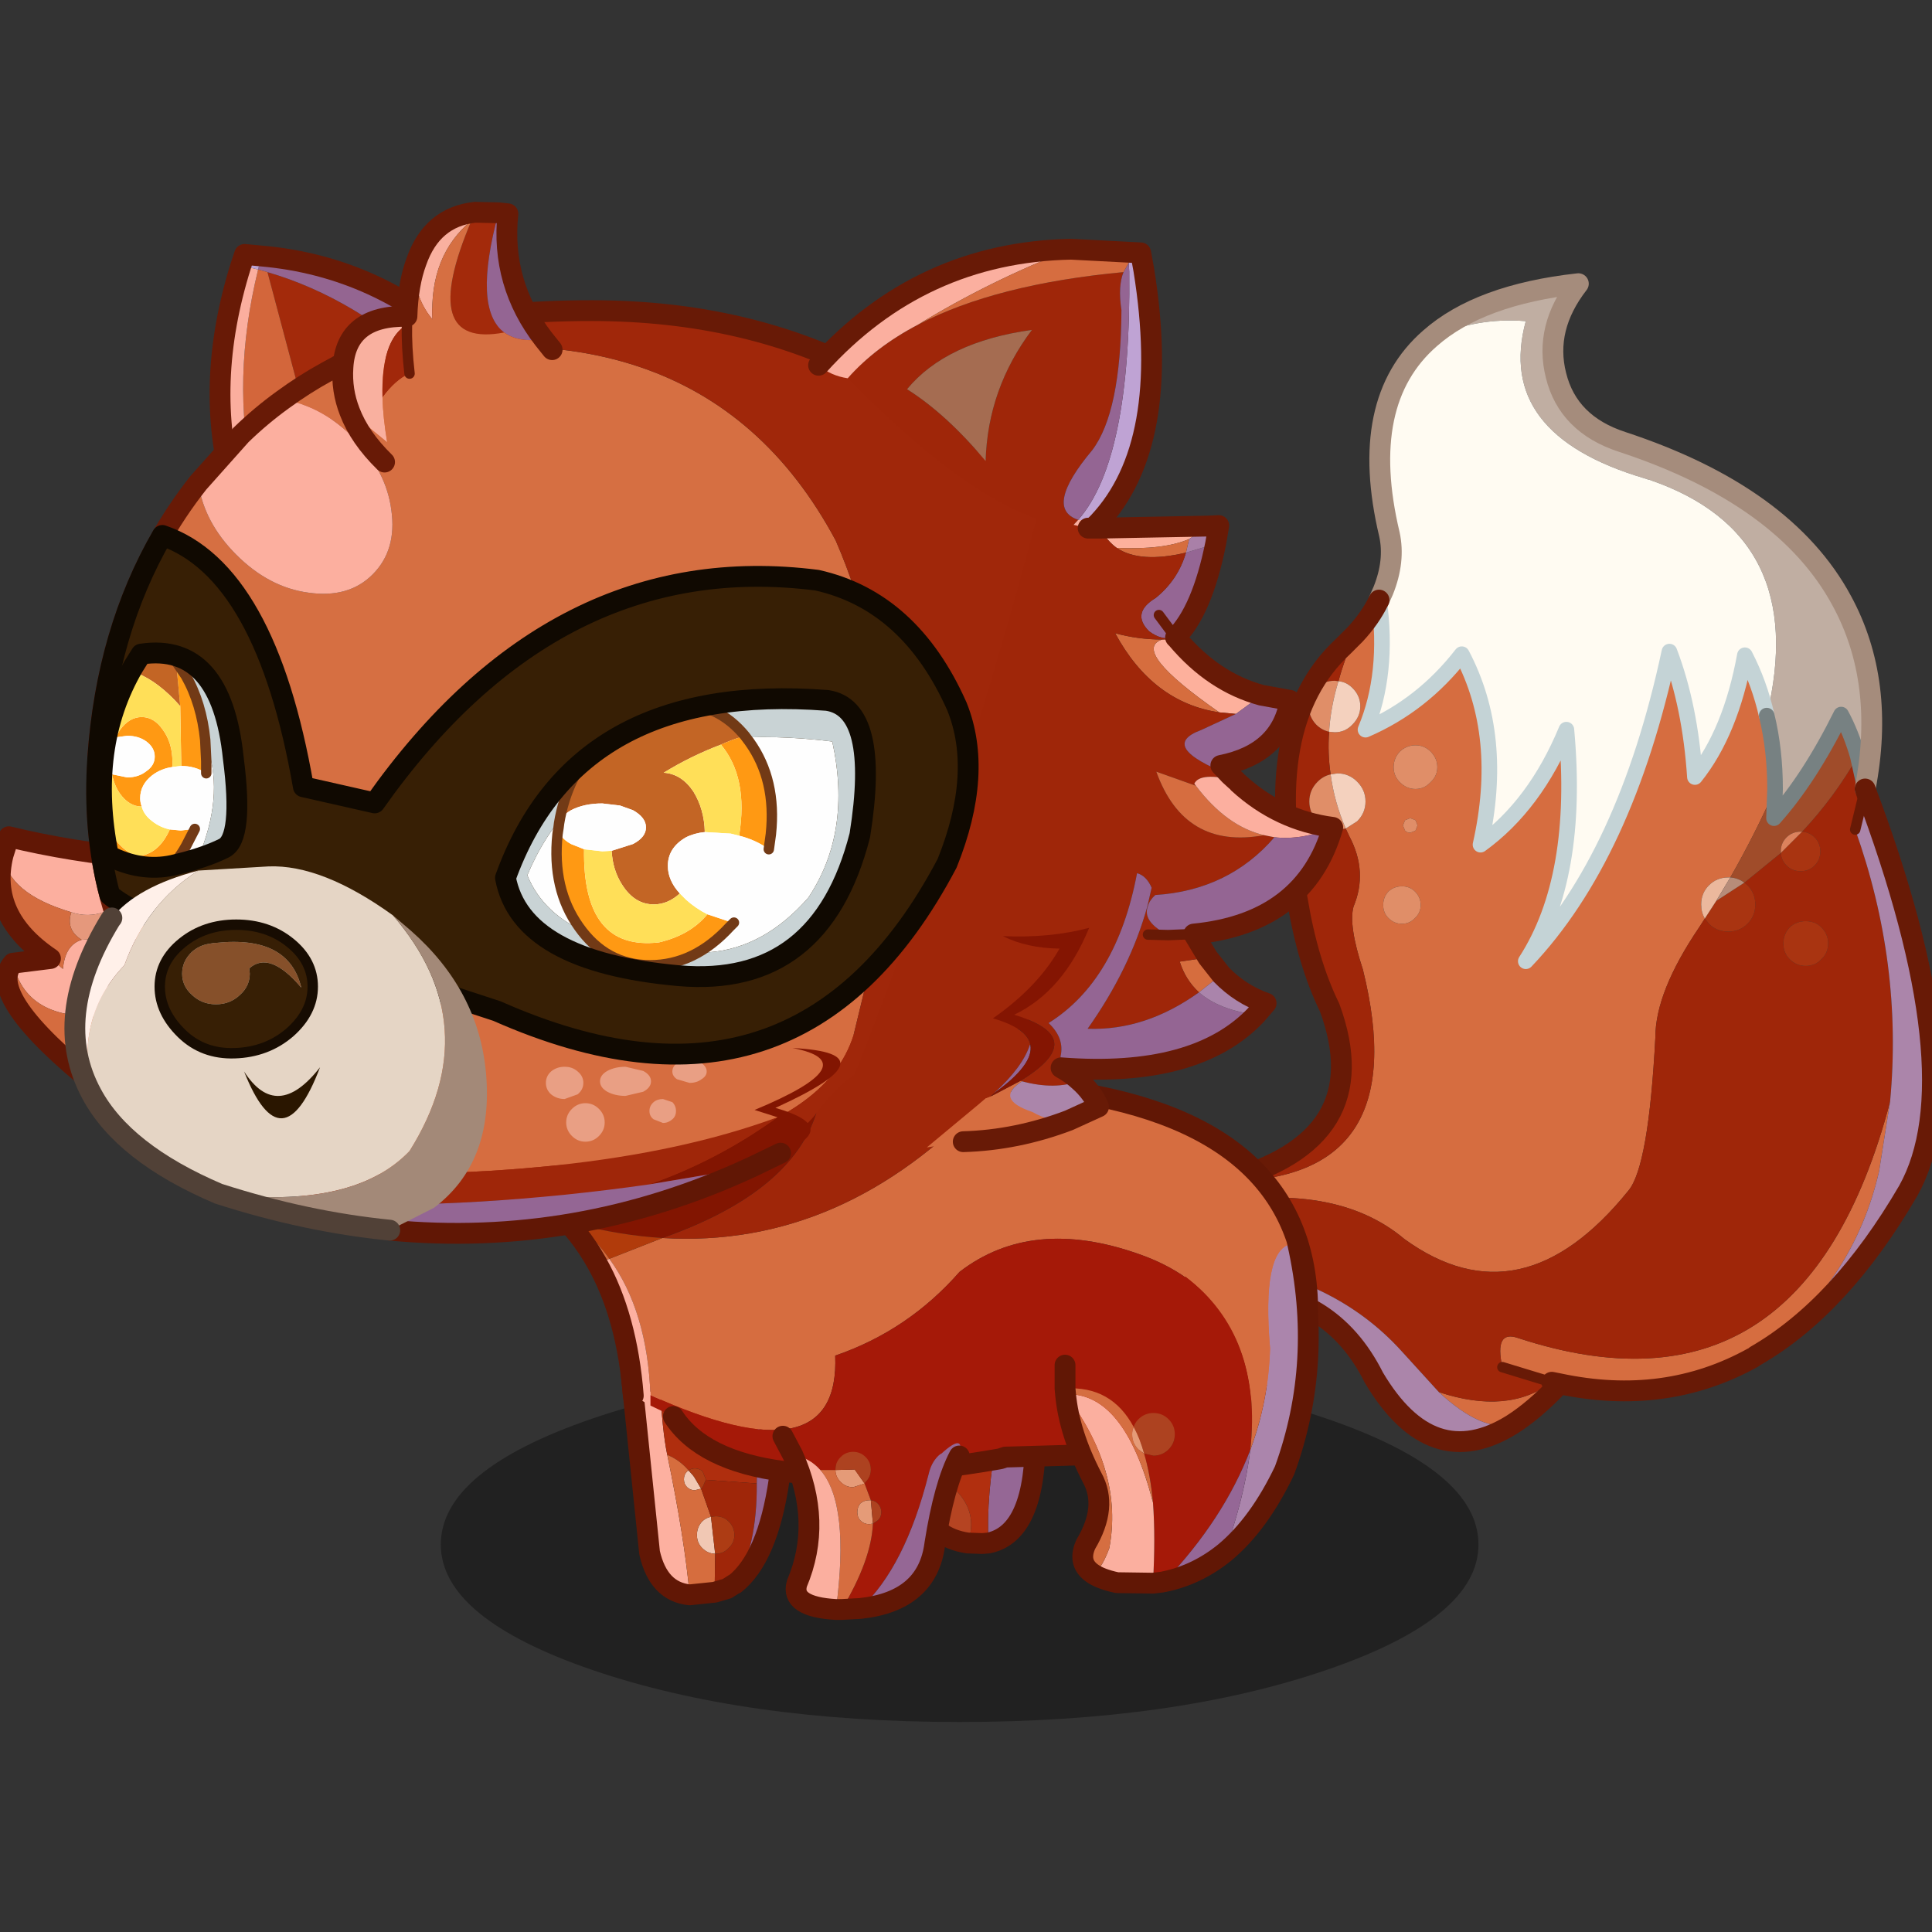 <svg xmlns:ffdec="https://www.free-decompiler.com/flash" xmlns:xlink="http://www.w3.org/1999/xlink" ffdec:objectType="frame" height="90" width="90" xmlns="http://www.w3.org/2000/svg"><rect width="100%" height="100%" fill="#333333" stroke="none"/><use ffdec:characterId="14" height="99.35" transform="matrix(.713 0 0 .713 -2.674 9.365)" width="143.05" xlink:href="#a"/><use ffdec:characterId="15" height="56.7" transform="scale(1.749 1.587)" width="51.45" xlink:href="#b"/><defs><g id="a" transform="translate(3.75 .75)"><use ffdec:characterId="1" height="34.15" transform="translate(28.8 75.4) scale(.68)" width="99.7" xlink:href="#c"/><use ffdec:characterId="2" height="113.25" transform="translate(78.03 3.97) scale(.68)" width="71.9" xlink:href="#d"/><use ffdec:characterId="3" height="12.9" transform="translate(59.62 78.87) scale(.68)" width="12.8" xlink:href="#e"/><use ffdec:characterId="4" height="23.05" transform="translate(40.57 75.32) scale(.68)" width="16.55" xlink:href="#f"/><use ffdec:characterId="5" height="43.75" transform="translate(33.42 53.4) scale(.68)" width="77.5" xlink:href="#g"/><use ffdec:characterId="6" height="18.65" transform="translate(50.47 79.27) scale(.68)" width="18.95" xlink:href="#h"/><use ffdec:characterId="7" height="34.7" transform="translate(68.87 66.67) scale(.68)" width="25.4" xlink:href="#i"/><use ffdec:characterId="8" height="100.15" transform="translate(-.68 -.73) scale(.68)" width="130.05" xlink:href="#j"/><use ffdec:characterId="9" height="31.1" transform="translate(6.777 28.782) scale(.68)" width="73.2" xlink:href="#k"/><clipPath id="l" transform="translate(4.5 28) scale(.68)"><path d="m6.2 2.45.75-1.2q7.7-1.15 8.85 10 1 7.7-.9 8.65-1.9.95-4.95 1.65-3.05.65-6.15-.95Q1.7 10.15 6.2 2.45m35.75 20.3q6.8-18.9 30.9-17.05 5.1.75 3.15 12.95-3.75 14.7-17.4 13.5-15.15-1.35-16.65-9.4" fill="#757f81" fill-rule="evenodd"/></clipPath><g clip-path="url(#l)"><use ffdec:characterId="11" height="32.15" transform="translate(4.16 27.66) scale(.68)" width="68.55" xlink:href="#m"/></g><use ffdec:characterId="12" height="33.1" transform="translate(5.961 28.102) scale(.68)" width="75.4" xlink:href="#n"/></g><g id="d"><path d="M52.1 41.5q4.2-17.35-11.25-22.65l-.2-.05-.3-.1Q26 14.45 28.95 3.6q-4.75-.4-9.2 1.65Q24.5 1.05 34 0q-3.3 4.25-2.15 8.8 1.15 4.7 6.35 6.4 15.65 5.15 21.1 15.25 4.25 7.8 2.25 18.1l-.7-3.15q-.65-2.25-1.6-4-3.05 6.15-6.45 9.95l.1-2.8q0-3.75-.8-7.05" fill="#c0aea2" fill-rule="evenodd" transform="translate(2.9 1)"/><path d="M19.75 5.25q4.45-2.05 9.2-1.65Q26 14.45 40.35 18.7l.3.1.2.05Q56.3 24.15 52.1 41.5q-.7-3.1-2.1-5.8-1.35 7.4-4.8 11.7-.45-6.8-2.45-12.05Q38.55 55 28.95 65.1q5.2-8.05 3.9-22.25-3 7.25-8.25 11.05 2.35-10.45-1.8-18.3-3.8 4.9-9.25 7.25 2.25-5.35 1.3-12.45l.4-.9q1.15-2.85.6-5.4-3.05-12.8 3.9-18.85" fill="#fffbf2" fill-rule="evenodd" transform="translate(2.9 1)"/><path d="M52.1 41.5q.8 3.3.8 7.05-1.95 4.4-4.3 8.5h-.2q-1.1 0-1.85.75t-.75 1.85q0 .75.35 1.35l-.55.85q-4.2 6.2-4.2 10.55-.65 12.45-2.6 14.75Q28.5 99.9 17.3 91.8q-6.7-5.65-19.2-3.3L0 86.25q18.35 0 13.3-20.35-1.4-4.25-.9-6.05 1.4-3.35-.4-6.75l-.35-.75 1.1-.7q.8-.8.8-1.9 0-1.1-.8-1.9-.8-.8-1.9-.8l-.65.1q-.3-2-.15-4.1l.55.05q1 0 1.7-.75.75-.75.75-1.75t-.75-1.75q-.6-.6-1.35-.65.6-2.2 1.6-4.5 1.45-1.55 2.3-3.3.95 7.1-1.3 12.45Q19 40.5 22.8 35.6q4.15 7.85 1.8 18.3 5.25-3.8 8.25-11.05 1.3 14.2-3.9 22.25 9.6-10.1 13.8-29.75 2 5.25 2.45 12.05 3.45-4.3 4.8-11.7 1.4 2.7 2.1 5.8m-35.85 4.95q0 .85.6 1.45.65.65 1.5.65t1.45-.65q.65-.6.65-1.45t-.65-1.5q-.6-.6-1.45-.6t-1.5.6q-.6.65-.6 1.5m-1 13.25q0 .75.5 1.25.55.55 1.3.55t1.25-.55q.55-.5.55-1.25t-.55-1.3q-.5-.5-1.25-.5t-1.3.5q-.5.55-.5 1.3m1.9-7.65.2.5q.2.2.5.2l.5-.2.2-.5-.2-.5-.5-.2-.5.2-.2.5m46.8 26.55-1.05 6.65Q60.45 96.05 51.05 103l-.3.2q-8.4 4.65-18.55 2.5l-.75-.15.75.15q-2.35 2.5-4.55 3.9-2.9.75-7.05-3.1 6.65 2.2 10.85-.95l-4.75-1.45q-.8-3.6 1.5-2.8 27.4 9 35.75-22.7" fill="#d66d40" fill-rule="evenodd" transform="translate(2.9 1)"/><path d="m60.85 45.4.7 3.15-.95 3.9q4.6 12.9 3.35 26.15-8.35 31.7-35.75 22.7-2.3-.8-1.5 2.8l4.75 1.45q-4.2 3.15-10.85.95l-3.55-3.9Q10.55 95.4-.6 94l-1.3-5.5q12.5-2.35 19.2 3.3 11.2 8.1 21.5-4.65 1.95-2.3 2.6-14.75 0-4.35 4.2-10.55l.55-.85.4.5q.75.75 1.85.75t1.85-.75q.75-.75.75-1.85t-.75-1.85l-.3-.25 3.5-2.85q.05.7.55 1.2.55.55 1.35.55t1.35-.55q.55-.55.55-1.35t-.55-1.35q-.5-.5-1.2-.55 3.1-3.3 5.35-7.25M0 86.25q14.8-3.95 10.1-16.7Q8 65.25 7 59.2q-3.65-16.9 4.4-24.35l1.15-1.15q-1 2.3-1.6 4.5l-.35-.05q-1.05 0-1.8.7-.7.75-.7 1.75t.7 1.75q.55.55 1.25.7-.15 2.1.15 4.1-.7.15-1.25.7-.8.8-.8 1.9 0 1.1.8 1.9.8.8 1.9.8l.8-.1.35.75q1.8 3.4.4 6.75-.5 1.8.9 6.05Q18.35 86.25 0 86.25m57.35-24.4q-.6-.6-1.5-.6t-1.55.6q-.6.65-.6 1.55t.6 1.5q.65.65 1.55.65t1.5-.65q.65-.6.65-1.5t-.65-1.55" fill="#9f2609" fill-rule="evenodd" transform="translate(2.9 1)"/><path d="m52.9 48.55-.1 2.8q3.4-3.8 6.45-9.95.95 1.75 1.6 4-2.25 3.95-5.35 7.25h-.15q-.8 0-1.35.55t-.55 1.35v.15l-3.5 2.85q-.6-.45-1.35-.5 2.35-4.1 4.3-8.5" fill="#a04c2a" fill-rule="evenodd" transform="translate(2.9 1)"/><path d="M10.05 43.05q-.7-.15-1.25-.7-.7-.75-.7-1.75t.7-1.75q.75-.7 1.8-.7l.35.05q-.75 2.45-.9 4.85m6.2 3.4q0-.85.6-1.5.65-.6 1.5-.6t1.45.6q.65.65.65 1.5t-.65 1.45q-.6.65-1.45.65t-1.5-.65q-.6-.6-.6-1.45m-4.6 5.9-.8.1q-1.1 0-1.9-.8-.8-.8-.8-1.9 0-1.1.8-1.9.55-.55 1.25-.7.35 2.65 1.45 5.2m5.5-.3.2-.5.5-.2.5.2.2.5-.2.5-.5.2q-.3 0-.5-.2l-.2-.5m-1.9 7.65q0-.75.5-1.3.55-.5 1.3-.5t1.25.5q.55.55.55 1.3t-.55 1.25q-.5.55-1.25.55t-1.3-.55q-.5-.5-.5-1.25" fill="#e08e68" fill-rule="evenodd" transform="translate(2.9 1)"/><path d="M10.95 38.2q.75.05 1.35.65.75.75.75 1.75t-.75 1.75q-.7.75-1.7.75l-.55-.05q.15-2.4.9-4.85m-.75 8.95.65-.1q1.1 0 1.9.8.8.8.8 1.9 0 1.1-.8 1.9l-1.1.7q-1.1-2.55-1.45-5.2" fill="#f4d1be" fill-rule="evenodd" transform="translate(2.9 1)"/><path d="M51.05 103q9.4-6.95 11.85-17.75l1.05-6.65q1.25-13.25-3.35-26.15l.95-3.9q10.35 27.5 4.15 38.6Q59.2 98.3 51.05 103m-30.45 3.5q4.15 3.85 7.05 3.1-7.75 4.85-13.3-4.5-4.15-8.3-13.6-8.35L-.6 94q11.15 1.4 17.65 8.6l3.55 3.9" fill="#ab85aa" fill-rule="evenodd" transform="translate(2.9 1)"/><path d="M55.5 52.65q.7.05 1.2.55.55.55.55 1.35t-.55 1.35q-.55.55-1.35.55T54 55.9q-.5-.5-.55-1.2l2.05-2.05m-5.55 4.9.3.25q.75.75.75 1.85t-.75 1.85q-.75.75-1.85.75t-1.85-.75l-.4-.5 1.1-1.7 2.7-1.75m7.4 4.3q.65.65.65 1.55t-.65 1.5q-.6.65-1.5.65t-1.55-.65q-.6-.6-.6-1.5t.6-1.55q.65-.6 1.55-.6t1.5.6" fill="#a93411" fill-rule="evenodd" transform="translate(2.9 1)"/><path d="m55.5 52.65-2.05 2.05v-.15q0-.8.55-1.35t1.35-.55h.15" fill="#dc825d" fill-rule="evenodd" transform="translate(2.9 1)"/><path d="M46.15 61q-.35-.6-.35-1.35 0-1.1.75-1.85t1.85-.75h.2l-1.35 2.25-1.1 1.7" fill="#ebb89d" fill-rule="evenodd" transform="translate(2.9 1)"/><path d="m47.25 59.3 1.35-2.25q.75.05 1.35.5l-2.7 1.75" fill="#b78c79" fill-rule="evenodd" transform="translate(2.9 1)"/><path d="M17.75 31.4q.95 7.1-1.3 12.45 5.45-2.35 9.25-7.25 4.15 7.85 1.8 18.3 5.25-3.8 8.25-11.05 1.3 14.2-3.9 22.25 9.6-10.1 13.8-29.75 2 5.25 2.45 12.05 3.45-4.3 4.8-11.7 1.4 2.7 2.1 5.8" fill="none" stroke="#c4d3d6" stroke-linecap="round" stroke-linejoin="round" stroke-width="1.5"/><path d="M55 42.5q.8 3.3.8 7.05l-.1 2.8q3.4-3.8 6.45-9.95.95 1.75 1.6 4l.7 3.15" fill="none" stroke="#778182" stroke-linecap="round" stroke-linejoin="round" stroke-width="1.5"/><path d="M64.45 49.55q2-10.3-2.25-18.1-5.45-10.1-21.1-15.25-5.2-1.7-6.35-6.4Q33.6 5.25 36.9 1q-9.5 1.05-14.25 5.25-6.95 6.05-3.9 18.85.55 2.55-.6 5.4l-.4.9" fill="none" stroke="#a58c7c" stroke-linecap="round" stroke-linejoin="round" stroke-width="2"/><path d="M2.9 87.25Q17.7 83.3 13 70.55q-2.1-4.3-3.1-10.35-3.65-16.9 4.4-24.35l1.15-1.15q1.45-1.55 2.3-3.3M2.9 87.25 1 89.5 2.3 95l1.35 2.75q9.45.05 13.6 8.35 5.55 9.35 13.3 4.5 2.2-1.4 4.55-3.9 10.15 2.15 18.55-2.5m.3-.2q8.15-4.7 14.65-15.85 6.2-11.1-4.15-38.6m-30.1 57 .75.15" fill="none" stroke="#681a06" stroke-linecap="round" stroke-linejoin="round" stroke-width="2"/><path d="m61.55 48.55-.95 3.9M26.7 104.1l4.75 1.45" fill="none" stroke="#681a06" stroke-linecap="round" stroke-linejoin="round" transform="translate(2.9 1)"/></g><g id="e"><path d="M6.3 10.85Q6.05 6.3 7.2.2l3.6.1q.1 9.6-4.5 10.55" fill="#956795" fill-rule="evenodd" transform="translate(1 1)"/><path d="M7.2.2q-1.15 6.1-.9 10.65l-.6.05-1.4-.05q1.55-4.3-4.1-7.1L.4 0l6.8.2" fill="#b12f0f" fill-rule="evenodd" transform="translate(1 1)"/><path d="M.2 3.75q5.65 2.8 4.1 7.1Q1 10.35 0 7.5l.2-3.75" fill="#b54422" fill-rule="evenodd" transform="translate(1 1)"/><path d="M8.2 1.2 1.4 1l-.2 3.75L1 8.5q1 2.85 4.3 3.35l1.4.05.6-.05q4.6-.95 4.5-10.55l-3.6-.1z" fill="none" stroke="#611705" stroke-linecap="round" stroke-linejoin="round" stroke-width="2"/></g><g id="f"><path d="M5.6 21.05q-3-.3-3.85-4.05L0 0l2.75.75q.2 4.45.7 6.85Q5.1 15.55 5.6 21.05" fill="#fdb0a0" fill-rule="evenodd" transform="translate(1 1)"/><path d="M2.75.75Q7.4 1 12.15 3.9l-.1 6.45-4.9-.35v-.05l-.3-.75q-.3-.3-.75-.3-.35 0-.6.2-.85-1-2.05-1.5-.5-2.4-.7-6.85" fill="#af2e0e" fill-rule="evenodd" transform="translate(1 1)"/><path d="m6.7 10.85-.6.15q-.45 0-.75-.3t-.3-.75q0-.45.3-.75l.15-.1.4.45.15.2.65 1.1m1.35 6.25q-.7 0-1.25-.55-.5-.5-.5-1.25t.5-1.3q.35-.35.85-.45l.4 3.55" fill="#f1c8b4" fill-rule="evenodd" transform="translate(1 1)"/><path d="m8 20.8-2.4.25q-.5-5.5-2.15-13.45 1.2.5 2.05 1.5l-.15.1q-.3.3-.3.75t.3.75q.3.3.75.3l.6-.15.95 2.7q-.5.1-.85.45-.5.55-.5 1.3t.5 1.25q.55.55 1.25.55L8 20.8" fill="#d66d3e" fill-rule="evenodd" transform="translate(1 1)"/><path d="M9.95 20H9.9l-.7.45-1.2.35.05-3.7h.05q.75 0 1.25-.55.55-.5.55-1.25T9.35 14q-.5-.5-1.25-.5l-.45.05-.95-2.7.15-.15.3-.7 4.9.35q.05 6-2.1 9.65" fill="#9f2609" fill-rule="evenodd" transform="translate(1 1)"/><path d="M12.15 3.9q1.4.6 2.4 2.45L14.2 10q-1.1 7.5-4.25 10 2.15-3.65 2.1-9.65l.1-6.45" fill="#946593" fill-rule="evenodd" transform="translate(1 1)"/><path d="M5.5 9.1q.25-.2.6-.2.45 0 .75.3l.3.75V10l-.3.7-.15.15-.65-1.1-.15-.2-.4-.45m2.15 4.45.45-.05q.75 0 1.25.5.55.55.55 1.3t-.55 1.25q-.5.55-1.25.55h-.05l-.4-3.55" fill="#ad3c14" fill-rule="evenodd" transform="translate(1 1)"/><path d="M6.6 22.05q-3-.3-3.85-4.05L1 1l2.75.75Q8.4 2 13.15 4.9q1.4.6 2.4 2.45L15.2 11q-1.1 7.5-4.25 10m-.05 0-.7.45-1.2.35-2.4.25" fill="none" stroke="#611705" stroke-linecap="round" stroke-linejoin="round" stroke-width="2"/></g><g id="g"><path d="m44.6 6.45 4.85-.95q24.9 2.55 26 19.95.45 7.15-5.3 11.25-.55-11.55-10.85-15.15-10.3-3.65-17.25 1.7Q37.1 28.9 30.1 31.3q.5 12.05-17.75 3.8Q12.05 27 8.4 22l5.1-2q17.35 1.05 31.1-13.55" fill="#d66d40" fill-rule="evenodd" transform="translate(1)"/><path d="M28.85 4.55q3.55-10 15.75 1.9Q30.85 21.05 13.5 20q15.05-5.3 15.35-15.45" fill="#9f2609" fill-rule="evenodd" transform="translate(1)"/><path d="M3.15 17.25Q1.7 15.95 0 14.95q14.8-7.8 28.85-10.4Q28.55 14.7 13.5 20q-4.05-.25-8.3-1.35l-2.05-1.4" fill="#821501" fill-rule="evenodd" transform="translate(1)"/><path d="m13.5 20-5.1 2q-1.35-1.9-3.2-3.35 4.25 1.1 8.3 1.35" fill="#b13b0b" fill-rule="evenodd" transform="translate(1)"/><path d="m12.35 36.1-1.65-.95q-.6-7.6-3.5-12.75l1.2-.4q3.65 5 3.95 13.1v1" fill="#fdb0a0" fill-rule="evenodd" transform="translate(1)"/><path d="M7.2 22.4q-1.65-2.95-4.05-5.15l2.05 1.4Q7.05 20.1 8.4 22l-1.2.4" fill="#d36a3d" fill-rule="evenodd" transform="translate(1)"/><path d="M70.15 36.7q-3.7 2.6-9.9 3.95l-13.8.4-.45.15-.25.05q-25.65 4.4-31.2-4.1l-2.2-1.05v-1q18.25 8.25 17.75-3.8 7-2.4 11.95-8.05Q49 17.9 59.3 21.55q10.3 3.6 10.85 15.15" fill="#a51908" fill-rule="evenodd" transform="translate(1)"/><path d="M50.45 5.5q24.9 2.55 26 19.95.45 7.15-5.3 11.25-3.7 2.6-9.9 3.95l-13.8.4-.45.15-.25.05q-25.65 4.4-31.2-4.1m-3.85-2q-.6-7.6-3.5-12.75-1.65-2.95-4.05-5.15-1.45-1.3-3.15-2.3" fill="none" stroke="#611705" stroke-linecap="round" stroke-linejoin="round" stroke-width="2"/></g><g id="h"><path d="m7.45 16.55-1.8.1q2.85-4.75 3-8.25l.45-.3q.35-.3.35-.8t-.35-.85q-.25-.25-.65-.3l-.6-1.6.1-.15q.5-.5.5-1.2T7.95 2q-.5-.5-1.2-.5t-1.2.5q-.5.5-.5 1.2v.05H3.6Q2.55 2.05.95 1.8L0 0l15.15 1.7q-.85.65-1.15 1.95-2.25 8.9-6.55 12.9" fill="#a51908" fill-rule="evenodd" transform="translate(1 1)"/><path d="m7.85 4.55-1.1.35q-.7 0-1.2-.5t-.5-1.15L6.9 3.2l.95 1.35m.8 3.85-.35.05q-.5 0-.85-.35-.3-.3-.3-.8t.3-.85q.35-.3.85-.3h.15l.2 2.25" fill="#e59b78" fill-rule="evenodd" transform="translate(1 1)"/><path d="M15.15 1.7h.05q2.35-2.15 1.75.2-1.45 2.75-2.35 8.45-.7 5.5-7.15 6.2 4.3-4 6.55-12.9.3-1.3 1.15-1.95" fill="#956795" fill-rule="evenodd" transform="translate(1 1)"/><path d="M5.65 16.65H5.1Q6.45 6.5 3.6 3.25h1.45q0 .65.5 1.15.5.5 1.2.5l1.1-.35.6 1.6H8.3q-.5 0-.85.3-.3.35-.3.85t.3.8q.35.35.85.35l.35-.05q-.15 3.5-3 8.25" fill="#d66d40" fill-rule="evenodd" transform="translate(1 1)"/><path d="M5.1 16.65q-4.4-.25-3.75-2.5 2.5-5.9-.4-12.35 1.6.25 2.65 1.45 2.85 3.25 1.5 13.4" fill="#fbaf9f" fill-rule="evenodd" transform="translate(1 1)"/><path d="M7.85 4.55 6.9 3.2l-1.85.05V3.2q0-.7.5-1.2t1.2-.5q.7 0 1.2.5t.5 1.2q0 .7-.5 1.2l-.1.15m.6 1.6q.4.05.65.3.35.35.35.85t-.35.8l-.45.3-.2-2.25" fill="#ad4220" fill-rule="evenodd" transform="translate(1 1)"/><path d="M17.95 2.9q-1.45 2.75-2.35 8.45-.7 5.5-7.15 6.2l-1.8.1H6.1q-4.4-.25-3.75-2.5 2.5-5.9-.4-12.35L1 1" fill="none" stroke="#611705" stroke-linecap="round" stroke-linejoin="round" stroke-width="2"/></g><g id="i"><path d="M11.65 3.2q7.4 5.7 6.2 16.65Q15.3 26.5 9.6 32.5l-.25.05-.85.1q.25-4.4 0-7.75-.25-2.7-.85-4.7l.9.2q.85 0 1.45-.6t.6-1.45q0-.85-.6-1.45t-1.45-.6q-.85 0-1.45.6-.35.35-.45.75-2.15-4-6.6-3.7V11.7Q6 6.2 11.45 3.3l.2-.1" fill="#a51908" fill-rule="evenodd" transform="translate(1 1)"/><path d="M17.85 19.85q1.75-4.7 1.9-9.75-.8-9.4 2-10.05L22.4 0q2.55 11.35-1.25 21.8-2.45 5.15-5.75 7.9 1.9-5.35 2.45-9.85" fill="#ab85ac" fill-rule="evenodd" transform="translate(1 1)"/><path d="M17.85 19.85q-.55 4.5-2.45 9.85-2.65 2.15-5.8 2.8 5.7-6 8.25-12.65" fill="#956796" fill-rule="evenodd" transform="translate(1 1)"/><path d="M21.75.05q-2.8.65-2 10.05-.15 5.05-1.9 9.75 1.2-10.95-6.2-16.65Q16.9.4 21.75.05" fill="#d66d40" fill-rule="evenodd" transform="translate(1 1)"/><path d="M6.65 17.65q.1-.4.45-.75.6-.6 1.45-.6t1.45.6q.6.6.6 1.45T10 19.8q-.6.6-1.45.6l-.9-.2q-.4-1.45-1-2.55" fill="#ad4220" fill-rule="evenodd" transform="translate(1 1)"/><path d="M8.5 24.9q.25 3.35 0 7.75l-3.45-.05q-1.65-.35-2.45-.95.8.05 1.7-2.35Q5.7 21.95.1 14.5q5.65-.25 8.4 10.4" fill="#fbaf9f" fill-rule="evenodd" transform="translate(1 1)"/><path d="M2.6 31.65q-1.35-1-.55-2.75 2.15-3.6.6-6.4-2.2-4.25-2.55-8l-.05-.55q4.45-.3 6.6 3.7-.15.3-.15.7 0 .85.6 1.45l.55.4q.6 2 .85 4.7Q5.75 14.25.1 14.5q5.6 7.45 4.2 14.8-.9 2.4-1.7 2.35" fill="#d56e41" fill-rule="evenodd" transform="translate(1 1)"/><path d="m7.65 20.2-.55-.4q-.6-.6-.6-1.45 0-.4.15-.7.6 1.1 1 2.55" fill="#e59b78" fill-rule="evenodd" transform="translate(1 1)"/><path d="M16.4 30.7q3.3-2.75 5.75-7.9Q25.95 12.35 23.4 1M10.6 33.5q3.15-.65 5.8-2.8M3.6 32.65q-1.35-1-.55-2.75 2.15-3.6.6-6.4-2.2-4.25-2.55-8l-.05-.55V12.7M9.5 33.65l.85-.1m-.85.1-3.45-.05q-1.65-.35-2.45-.95" fill="none" stroke="#611705" stroke-linecap="round" stroke-linejoin="round" stroke-width="2"/></g><g id="j"><path d="m.3 61.8.55-1.75q5.95 1.45 12.95 2.1l-.55 2.8q-3.2 3.45-6.4 2.35Q.75 65.5.3 61.8m12 7.85-1.45 7.5q-8.25.95-9.6-4.95l3.6-.45 1.2 1q.2-2.3 1.8-2.8l4.45-.3" fill="#fcaf9f" fill-rule="evenodd" transform="translate(1 1)"/><path d="M6.85 67.3q3.2 1.1 6.4-2.35l-.95 4.7-4.45.3q-1.55-.95-1-2.65" fill="#e5987c" fill-rule="evenodd" transform="translate(1 1)"/><path d="M.3 61.8q.45 3.7 6.55 5.5-.55 1.7 1 2.65-1.6.5-1.8 2.8l-1.2-1q-6-4.05-4.55-9.95m10.55 15.35-1.4 6.95q-11-8.8-8.2-11.9 1.35 5.9 9.6 4.95" fill="#d56c3f" fill-rule="evenodd" transform="translate(1 1)"/><path d="m14.25 65.95.55-2.8q-7-.65-12.95-2.1L1.3 62.8q-1.45 5.9 4.55 9.95l-3.6.45q-2.8 3.1 8.2 11.9l1.4-6.95 1.45-7.5.95-4.7z" fill="none" stroke="#611705" stroke-linecap="round" stroke-linejoin="round" stroke-width="2"/><path d="m41.7 15.35-11.65 6.8L25.7 5.8q8.55 2.5 16 9.55" fill="#a32a0b" fill-rule="evenodd" transform="translate(1 1)"/><path d="m45.05 13.4-3.35 1.95q-7.45-7.05-16-9.55l-.9-.25.3-1.3q11.4 1 19.95 9.15" fill="#946591" fill-rule="evenodd" transform="translate(1 1)"/><path d="m30.05 22.15-5.75 3.4q-2.1-9.35.5-20l.9.25 4.35 16.35" fill="#d3663b" fill-rule="evenodd" transform="translate(1 1)"/><path d="m24.3 25.55-1.9 1.1q-2.85-10.05.75-21.5l1.65.4q-2.6 10.65-.5 20" fill="#fbae9e" fill-rule="evenodd" transform="translate(1 1)"/><path d="m23.15 5.15.35-1.05 1.6.15-.3 1.3-1.65-.4" fill="#bca2d2" fill-rule="evenodd" transform="translate(1 1)"/><path d="m46.05 14.4-3.35 1.95-11.65 6.8-5.75 3.4-1.9 1.1q-2.85-10.05.75-21.5l.35-1.05 1.6.15q11.4 1 19.95 9.15l.25.25" fill="none" stroke="#681a06" stroke-linecap="round" stroke-linejoin="round" stroke-width="2"/><path d="M9.4 52.85v-.45q1.1-15.5 9.65-26.35.55 3.8 3.65 6.9 3.15 3.15 6.95 3.65 3.85.55 6.15-1.75 2.35-2.35 1.8-6.2-.5-3.8-3.65-6.95-3.05-3.05-6.75-3.65 2.05-1.5 4.25-2.7 35.3-9.1 48.85 16.25 2.1 4.85 3.3 10.05 2.7 11.45 1.1 24.4L9.4 52.85" fill="#d66f42" fill-rule="evenodd" transform="translate(1 1)"/><path d="M32.5 91.2q-5.65-2.85-10.45-7.2Q8.2 71.45 9.4 52.85l75.3 13.2-1.1 6.5-1.6 6.6q-1.2 3.7-4.75 6.3-6.55 4.85-21.05 6-9.95.75-23.7-.25" fill="#d66d40" fill-rule="evenodd" transform="translate(1 1)"/><path d="m19.05 26.05 4.1-4.6q1.9-1.85 4.05-3.4 3.7.6 6.75 3.65 3.15 3.15 3.65 6.95.55 3.85-1.8 6.2-2.3 2.3-6.15 1.75-3.8-.5-6.95-3.65-3.1-3.1-3.65-6.9" fill="#fcaf9f" fill-rule="evenodd" transform="translate(1 1)"/><path d="M31.45 15.35q4.05-2.25 8.9-4.25 7.35-1.6 16.5-1.6 15.05 0 26.75 6.25l.75.4q4.45 2.45 8.4 5.85 14.65 12.6 14.65 30.4 0 17.8-8.2 24.9-8.2 7.05-9.95 5.35-1.8-1.7-4.9-.8-3.1.85-6.05 4.95-2.15 2.65-8.35 5.35-6.25 2.75-9.8 3.45l-3.85.9q-13.35-.1-23.8-5.3 13.75 1 23.7.25 14.5-1.15 21.05-6 3.55-2.6 4.75-6.3l1.6-6.6 1.1-6.5q1.6-12.95-1.1-24.4-1.2-5.2-3.3-10.05Q66.75 6.25 31.45 15.35" fill="#a0270a" fill-rule="evenodd" transform="translate(1 1)"/><path d="M32.45 16.35q4.05-2.25 8.9-4.25 7.35-1.6 16.5-1.6 15.05 0 26.75 6.25l.75.4M57.3 97.5q-13.35-.1-23.8-5.3-5.65-2.85-10.45-7.2Q9.2 72.45 10.4 53.85v-.45q1.1-15.5 9.65-26.35l4.1-4.6q1.9-1.85 4.05-3.4 2.05-1.5 4.25-2.7" fill="none" stroke="#681a06" stroke-linecap="round" stroke-linejoin="round" stroke-width="2"/><path d="m45.3.85.35-.8L47.9.1q-2.5 9.25.55 11.5-8.4 1.6-3.15-10.75" fill="#a32a0b" fill-rule="evenodd" transform="translate(1 1)"/><path d="M48.45 11.6Q45.4 9.35 47.9.1l.9.1q-.7 6.7 3.45 12.05-2.45.35-3.8-.65" fill="#946593" fill-rule="evenodd" transform="translate(1 1)"/><path d="m45.65.05-.35.8q-4.05 3.35-3.75 9.5Q39.5 7.85 40 4.8 41.5.5 45.65.05M33.6 19.2q-.8-2.05-.65-4.25.3-5 6.15-4.9v.8q-2.5 1.45-2.35 7 .05 1.9.45 4.3l-3.6-2.95" fill="#f9b09f" fill-rule="evenodd" transform="translate(1 1)"/><path d="M36.75 17.85q-.15-5.55 2.35-7-.05 2.1.25 4.7-1.35.6-2.6 2.3" fill="#a1280b" fill-rule="evenodd" transform="translate(1 1)"/><path d="M40 4.8q-.5 3.05 1.55 5.55-.3-6.15 3.75-9.5-5.25 12.35 3.15 10.75 1.35 1 3.8.65l.8 1-16.1 10.8q-2.4-2.35-3.35-4.85l3.6 2.95q-.4-2.4-.45-4.3 1.25-1.7 2.6-2.3-.3-2.6-.25-4.7v-.8q.1-3.1.9-5.25" fill="#d66f42" fill-rule="evenodd" transform="translate(1 1)"/><path d="M46.65 1.05Q42.5 1.5 41 5.8q-.8 2.15-.9 5.25-5.85-.1-6.15 4.9-.15 2.2.65 4.25.95 2.5 3.35 4.85M48.9 1.1l-2.25-.05m2.25.05.9.1q-.7 6.7 3.45 12.05l.8 1" fill="none" stroke="#681a06" stroke-linecap="round" stroke-linejoin="round" stroke-width="2"/><path d="M39.35 15.55q-.3-2.6-.25-4.7v-.8" fill="none" stroke="#681a06" stroke-linecap="round" stroke-linejoin="round" transform="translate(1 1)"/><path d="M63.7 85.25q-.55 0-.9.3-.4.35-.4.85t.4.8l.9.35q.5 0 .9-.35.35-.3.35-.8t-.35-.85l-.9-.3m3.7-1.9q.5-.3.5-.75t-.5-.8l-1.15-.3-1.2.3q-.45.35-.45.8 0 .45.45.75l1.2.35q.7 0 1.15-.35m-13 4.15q0 .75.55 1.3t1.3.55q.75 0 1.3-.55t.55-1.3q0-.75-.55-1.3t-1.3-.55q-.75 0-1.3.55t-.55 1.3m1.1-2.7q.55-.45.55-1.1 0-.65-.55-1.1-.5-.45-1.25-.45t-1.3.45q-.5.45-.5 1.1 0 .65.5 1.1.55.45 1.3.45l1.25-.45m2.85-2.25q-.7.4-.7 1t.7 1q.75.4 1.75.4l1.7-.4q.75-.4.75-1t-.75-1l-1.7-.4q-1 0-1.75.4m17.8-2.2q7.3 1.4-3.65 5.95l2.2.7q-18.05 6.65-49.1 5.2-8.8-7.75.5-22.7 21.55.05 50.05 10.85" fill="#d66d40" fill-rule="evenodd" transform="translate(1 1)"/><path d="M58.35 82.55q.75-.4 1.75-.4l1.7.4q.75.4.75 1t-.75 1l-1.7.4q-1 0-1.75-.4-.7-.4-.7-1t.7-1M55.5 84.8l-1.25.45q-.75 0-1.3-.45-.5-.45-.5-1.1 0-.65.5-1.1.55-.45 1.3-.45t1.25.45q.55.45.55 1.1 0 .65-.55 1.1m-1.1 2.7q0-.75.55-1.3t1.3-.55q.75 0 1.3.55t.55 1.3q0 .75-.55 1.3t-1.3.55q-.75 0-1.3-.55t-.55-1.3m13-4.15q-.45.35-1.15.35l-1.2-.35q-.45-.3-.45-.75t.45-.8l1.2-.3 1.15.3q.5.35.5.8 0 .45-.5.75m-3.7 1.9.9.3q.35.35.35.85t-.35.8q-.4.35-.9.35l-.9-.35q-.4-.3-.4-.8t.4-.85q.35-.3.9-.3" fill="#e99f84" fill-rule="evenodd" transform="translate(1 1)"/><path d="M76.15 80.35q9.95.5-1.65 5.75 6.5 1.85.5 4.35l-2.8 1.35-9.8 1.65q6.55-2.3 12.3-6.45l-2.2-.7q10.95-4.55 3.65-5.95" fill="#821501" fill-rule="evenodd" transform="translate(1 1)"/><path d="M74.7 87q-5.75 4.15-12.3 6.45-16.5 2.35-31.9 1.9-2.95-1.4-4.9-3.15 31.05 1.45 49.1-5.2" fill="#9f2609" fill-rule="evenodd" transform="translate(1 1)"/><path d="m62.4 93.45 9.8-1.65q-16.75 7.75-34.75 6.05-4-1.05-6.95-2.5 15.4.45 31.9-1.9" fill="#946694" fill-rule="evenodd" transform="translate(1 1)"/><path d="m73.2 92.8 2.8-1.35m-2.8 1.35q-16.75 7.75-34.75 6.05" fill="none" stroke="#611705" stroke-linecap="round" stroke-linejoin="round" stroke-width="2"/><path d="M88.2 10.85q7.45-3.9 19.75-5.05-.55 1.35-.2 3.65-.05 9.8-2.8 13.45-4.7 5.6-1.35 6.7l-.6.65h-.05Q94.7 29.5 81.45 16q2.65-3 6.75-5.15m10.95.5q-8.25 1.15-12 5.7 3.8 2.4 7.55 6.9.2-6.95 4.45-12.6" fill="#9f2609" fill-rule="evenodd" transform="translate(1 1)"/><path d="M99.15 11.35Q94.9 17 94.7 23.95q-3.75-4.5-7.55-6.9 3.75-4.55 12-5.7" fill="#a56c51" fill-rule="evenodd" transform="translate(1 1)"/><path d="m103.6 29.6 1.95.25-.6.6q-2.4 1.45-2-.2h.05l.6-.65m-.7-26q-7.75 3-14.7 7.25Q84.1 13 81.45 16q-1.65-.25-2.8-1.25Q88.45 3.9 102.9 3.6" fill="#fbaf9f" fill-rule="evenodd" transform="translate(1 1)"/><path d="M108.45 4.9q.45-.6 1.15-.95l.3 1.65q2.7 16.75-4.35 24.25l-1.95-.25q5.1-5.8 4.9-23.85l-.05-.85" fill="#bfa3d4" fill-rule="evenodd" transform="translate(1 1)"/><path d="m108.45 4.9.05.85q.2 18.05-4.9 23.85-3.35-1.1 1.35-6.7 2.75-3.65 2.8-13.45-.35-2.3.2-3.65l.5-.9" fill="#946593" fill-rule="evenodd" transform="translate(1 1)"/><path d="M109.6 3.95q-.7.35-1.15.95l-.5.9q-12.3 1.15-19.75 5.05 6.95-4.25 14.7-7.25l6.7.35" fill="#d66d40" fill-rule="evenodd" transform="translate(1 1)"/><path d="M106.55 30.85q7.05-7.5 4.35-24.25l-.3-1.65-6.7-.35q-14.45.3-24.25 11.15m26.3 15.7.6-.6" fill="none" stroke="#681a06" stroke-linecap="round" stroke-linejoin="round" stroke-width="2"/><path d="M107.3 32.3q-.9-.65-1.65-1.9l10.45-.2-1.85 1.25q-2.45 1.05-6.95.85m4.35 8.8 1.45-.05q3.5 4.15 8.1 5.4l-2.45 1.8-1.6-.15q-8.55-5.95-5.5-7" fill="#fdb09c" fill-rule="evenodd" transform="translate(1 1)"/><path d="M112.95 40.9q-1.3.35-2.55-.6-1.75-1.75.65-3.2 2.15-1.75 2.9-4.35l2.85-.85q-1.3 6.45-3.85 9l-1.6-2.15 1.6 2.15" fill="#956694" fill-rule="evenodd" transform="translate(1 1)"/><path d="m114.25 31.45 1.85-1.25 1-.05-.3 1.75-2.85.85.3-1.3" fill="#a980a8" fill-rule="evenodd" transform="translate(1 1)"/><path d="M115.2 75q-1.3-1.2-1.85-2.95l2.7-.4 1.3 1.65-2.15 1.7m1.95-26.9q-6.4-.95-10-7.6 2.2.6 4.5.6-3.05 1.05 5.5 7m-3.2-15.35q-4.4 1.05-6.65-.45 4.5.2 6.95-.85l-.3 1.3" fill="#d66d3e" fill-rule="evenodd" transform="translate(1 1)"/><path d="M105.65 30.4q.75 1.25 1.65 1.9 2.25 1.5 6.65.45-.75 2.6-2.9 4.35-2.4 1.45-.65 3.2 1.25.95 2.55.6l.15.15-1.45.05q-2.3 0-4.5-.6 3.6 6.65 10 7.6l1.6.15-3.35 1.55q-4.2 1.55 2.75 4.3l.6.55q-3.45-.85-4 .3l.15.2-3.8-1.35q2.7 7.5 10.35 6.1l1 .2q-4.4 5.1-11.45 5.55-.55.5-.7 1.05-.6 1.5 1.95 2.8l2.45-.1 1.35 2.25-2.7.4q.55 1.75 1.85 2.95-5.15 3.7-10.7 3.5 4.1-5.8 5.75-11.8l.4-1.75q-.5-1.15-1.4-1.4-1.95 10.3-8.5 14.4 1.55 1.45 1.15 3.2l.05 1.1q1 .55 1.75 1.25-2.3.9-5.5.05l-.15-.05q3.95-2.4 3.1-4.15-.6-1.25-3.7-2.2 4.7-2.25 7.2-8.35-3.75 1-8.3.8 2.3 1.15 5.45 1.2-2.1 3.7-6.4 6.7 3.3.95 3.6 2.55h-.05q-.7 2.15-3.45 4.65l-.4.35-.4.15-5.65 4.7q-4.9.4-9.15-1.6 11.35-27.25 19.75-59l4.9 1.1h1.1m4.65 39.05 1.95.05-1.95-.05" fill="#9f2609" fill-rule="evenodd" transform="translate(1 1)"/><path d="m89.05 89.9 5.65-4.7.4-.15 2.95-1.55.15.05q-2.7 1.7 1 2.95 1.75 1 3.5.8-5 1.9-10.15 2.05l-3.5.55m25.85-34.75q2.95 3.9 6.55 4.75-7.65 1.4-10.35-6.1l3.8 1.35" fill="#d66d40" fill-rule="evenodd" transform="translate(1 1)"/><path d="m114.9 55.15-.15-.2q.55-1.15 4-.3l.25.25q3.95 3.6 9.05 4.25-2.95 1.25-5.6.95l-1-.2q-3.6-.85-6.55-4.75" fill="#fcaf9f" fill-rule="evenodd" transform="translate(1 1)"/><path d="m101.95 82.25-.05-1.1q.4-1.75-1.15-3.2 6.55-4.1 8.5-14.4.9.25 1.4 1.4l-.4 1.75q-1.65 6-5.75 11.8 5.55.2 10.7-3.5 1.95 1.7 5.5 2.15-5.75 6.1-18.75 5.1M114.7 69.4l-2.45.1q-2.55-1.3-1.95-2.8.15-.55.7-1.05 7.05-.45 11.45-5.55 2.65.3 5.6-.95-2.65 9.2-13.35 10.25m3.45-15.3q-6.95-2.75-2.75-4.3l3.35-1.55 2.45-1.8 2.75.5q-.85 5.1-6.65 6.25l.85.9" fill="#946593" fill-rule="evenodd" transform="translate(1 1)"/><path d="m115.2 75 2.15-1.7q1.85 1.9 4.3 2.75l-.95 1.1q-3.55-.45-5.5-2.15" fill="#aa84ab" fill-rule="evenodd" transform="translate(1 1)"/><path d="M95.5 84.7q2.75-2.5 3.45-4.65H99q.35 1.9-3.5 4.65" fill="#946695" fill-rule="evenodd" transform="translate(1 1)"/><path d="M98.2 83.55q3.2.85 5.5-.05 1.25 1.1 1.85 2.5l-2.85 1.3q-1.75.2-3.5-.8-3.7-1.25-1-2.95" fill="#ab85aa" fill-rule="evenodd" transform="translate(1 1)"/><path d="m95.1 85.05.4-.35q3.85-2.75 3.5-4.65-.3-1.6-3.6-2.55 4.3-3 6.4-6.7-3.15-.05-5.45-1.2 4.55.2 8.3-.8-2.5 6.1-7.2 8.35 3.1.95 3.7 2.2.85 1.75-3.1 4.15l-2.95 1.55" fill="#841502" fill-rule="evenodd" transform="translate(1 1)"/><path d="M106.65 31.4h-1.1m-.85 53.1q-.75-.7-1.75-1.25 13 1 18.75-5.1l.95-1.1q-2.45-.85-4.3-2.75l-1.3-1.65-1.35-2.25q10.7-1.05 13.35-10.25-5.1-.65-9.05-4.25m-5.9-13.85-.15-.15q2.55-2.55 3.85-9l.3-1.75-1 .05-10.45.2m13.1 24.25-.6-.55-.85-.9q5.8-1.15 6.65-6.25l-2.75-.5q-4.6-1.25-8.1-5.4M103.7 88.3l2.85-1.3q-.6-1.4-1.85-2.5m-1 3.8q-5 1.9-10.15 2.05" fill="none" stroke="#681a06" stroke-linecap="round" stroke-linejoin="round" stroke-width="2"/><path d="m114.7 69.4-2.45.1-1.95-.05m2.65-28.55-1.6-2.15" fill="none" stroke="#681a06" stroke-linecap="round" stroke-linejoin="round" transform="translate(1 1)"/><path d="M9.4 52.4q.85-12.05 6.2-21.3 9.95 3.4 13.55 24.15L36 56.8q17.35-24.6 42.5-21.4 8.95 2 13.45 12.15Q94.5 53.9 91 62.6 76.75 89.65 47.75 76.8l-23.2-7.6q-9.2.25-14-3.55Q8.9 59.45 9.4 52.4" fill="#371f05" fill-rule="evenodd" transform="translate(1 1)"/><path d="M10.4 53.4q.85-12.05 6.2-21.3 9.95 3.4 13.55 24.15L37 57.8q17.35-24.6 42.5-21.4 8.95 2 13.45 12.15Q95.5 54.9 92 63.6 77.75 90.65 48.75 77.8l-23.2-7.6q-9.2.25-14-3.55-1.65-6.2-1.15-13.25z" fill="none" stroke="#100901" stroke-linecap="round" stroke-linejoin="round" stroke-width="2"/><path d="m19.05 63.3 6.75-.4q5.15-.2 11.95 4.7 9.15 10.6 1.6 22.65-5.4 5.65-18.35 4.1-9.15-3.9-12.2-9.6-1.6-7.4 3.15-12.35 2.15-5.95 7.1-9.1" fill="#e5d5c5" fill-rule="evenodd" transform="translate(1 1)"/><path d="m37.75 67.6 1.7 1.45Q46 74.8 46.7 82.8q.75 8.55-5 12.9l-4.25 2.15q-8.05-.8-16.45-3.5 12.95 1.55 18.35-4.1 7.55-12.05-1.6-22.65" fill="#a38978" fill-rule="evenodd" transform="translate(1 1)"/><path d="M8.8 84.75q-3.95-7.3 1.8-16.7l.15-.2q2.4-3 8.3-4.55-4.95 3.15-7.1 9.1Q7.2 77.35 8.8 84.75" fill="#fff0e9" fill-rule="evenodd" transform="translate(1 1)"/><path d="M9.8 85.75q-3.95-7.3 1.8-16.7l.15-.2m26.7 30q-8.05-.8-16.45-3.5-9.15-3.9-12.2-9.6" fill="none" stroke="#514137" stroke-linecap="round" stroke-linejoin="round" stroke-width="2"/><path d="M20.75 70.25q7-.75 8.2 4.3-3.05-3.6-5-1.85l.05.5q0 1.2-.95 2.05-.95.9-2.3.9-1.35 0-2.3-.9-.95-.85-.95-2.05 0-1.2.95-2.1.7-.6 1.55-.75l.6-.1h.15" fill="#86502a" fill-rule="evenodd" transform="translate(1 1)"/><path d="M27.85 78.85q-2.2 1.9-5.3 2-3.05.1-5.1-1.9-2.1-2.05-2.1-4.5t2.15-4.2q2.15-1.75 5.2-1.75 3.05 0 5.2 1.75 2.15 1.75 2.15 4.2t-2.2 4.4m-7.25-8.6-.6.1q-.85.15-1.55.75-.95.9-.95 2.1 0 1.2.95 2.05.95.9 2.3.9 1.35 0 2.3-.9.95-.85.95-2.05l-.05-.5q1.95-1.75 5 1.85-1.2-5.05-8.2-4.3h-.15" fill="#371f05" fill-rule="evenodd" transform="translate(1 1)"/><path d="M23.45 82.6q3.15 4.9 7.3-.4-3.65 9.6-7.3.4" fill="#2a1600" fill-rule="evenodd" transform="translate(1 1)"/><path d="M27.85 78.85q-2.2 1.9-5.3 2-3.05.1-5.1-1.9-2.1-2.05-2.1-4.5t2.15-4.2q2.15-1.75 5.2-1.75 3.05 0 5.2 1.75 2.15 1.75 2.15 4.2t-2.2 4.4z" fill="none" stroke="#170c02" stroke-linecap="round" stroke-linejoin="round" transform="translate(1 1)"/></g><g id="k" fill-rule="evenodd"><path d="M44.05 22.5Q50.6 6.85 73.35 9.65q1.9 8.7-2.3 15-4.25 4.85-9.55 5.25-14.4.1-17.45-7.4M12.4 20.9q-4.7 1.9-8.1.1Q1.7 10.15 6.2 2.45q11.2 6.6 6.2 18.45" fill="#fefefe" transform="translate(-3.35 -1.15)"/><path d="M41.95 22.75q6.8-18.9 30.9-17.05 5.1.75 3.15 12.95-3.75 14.7-17.4 13.5-15.15-1.35-16.65-9.4m2.1-.25Q47.1 30 61.5 29.9q5.3-.4 9.55-5.25 4.2-6.3 2.3-15-22.75-2.8-29.3 12.85M12.4 20.9q5-11.85-6.2-18.45l.75-1.2q7.7-1.15 8.85 10 .95 7.65-.95 8.7-1.9 1.05-2.45.95" fill="#c9d3d5" transform="translate(-3.35 -1.15)"/></g><g id="m"><path d="M64.95 9.1q-1.2.35-2.3.85-2.9 1.1-5.5 2.7 1.7.1 2.85 1.8 1.05 1.7 1.1 3.9-1 .1-1.8.5-1.75 1-1.75 2.75 0 1.4 1.15 2.65-1.15 1.05-2.5 1.05-1.85 0-3.05-1.9-.9-1.4-1-3.25l2.05-.65q1.25-.65 1.25-1.6 0-.95-1.25-1.65l-1.25-.45-1.7-.2q-1.75 0-3 .65-.95.55-1.15 1.25.75-4.55 3.8-7.8Q54.25 6 58.5 6q3.9 0 6.45 3.1M10.7 6.25Q6.55 1.55 2.2 2.9 4.05 0 6.6 0q2.1 0 3.7 1.95l.4 4.3" fill="#c36525" fill-rule="evenodd" transform="translate(.5 .5)"/><path d="M67.25 20q-1.25-.9-2.85-1.3.9-5.6-1.75-8.75 1.1-.5 2.3-.85l.45.6q2.6 3.65 2.05 8.85l-.2 1.45m-5.9 6.25 2.25.75.3.05-.4.4q-3.4 3.7-7.65 3.7T49 27.45q-2.6-3.65-2.05-8.9l.1-.65q0 .95 1.2 1.6l1.25.5q-.15 9.8 7.2 8.95 3-.7 4.65-2.7M10.8 12l-.1-5.75-.4-4.3.95 1.4Q12.75 6 13.1 9.5l.1 2.05v1.15q-1.05-.7-2.4-.7M.1 9.8q4.05 11.65 7.15 10.75Q8.8 20.1 9.7 18.1l1.05.1 1.35-.15-.85 1.65q-1.9 3.4-4.65 3.4-2.75 0-4.7-3.4Q0 16.35 0 11.55L.1 9.8M7 15.9q-1.2 0-2.1-1.25-.55-.8-.75-1.85l1.45.3q1.1 0 1.85-.6.8-.55.8-1.4 0-.85-.8-1.45Q6.7 9.1 5.6 9.1l-1.1.15.4-.7Q5.8 7.3 7 7.3q1.2 0 2.05 1.25.9 1.25.9 3.05v.5q-1.1.15-1.95.8-1.15.9-1.15 2.2 0 .4.15.8" fill="#ff9913" fill-rule="evenodd" transform="translate(.5 .5)"/><path d="M62.65 9.95q2.65 3.15 1.75 8.75l-.8-.2-2.5-.15q-.05-2.2-1.1-3.9-1.15-1.7-2.85-1.8 2.6-1.6 5.5-2.7m-3.95 14.3.6.6q.95.85 2.05 1.4-1.65 2-4.65 2.7-7.35.85-7.2-8.95l1.75.2.9-.05q.1 1.85 1 3.25 1.2 1.9 3.05 1.9 1.35 0 2.5-1.05M10.8 12h-.05l-.8.1v-.5q0-1.8-.9-3.05Q8.2 7.3 7 7.3q-1.2 0-2.1 1.25l-.4.7q-.45.15-.8.4-.75.6-.75 1.45t.75 1.4l.45.3q.2 1.05.75 1.85.9 1.25 2.1 1.25.2.8 1 1.4.75.6 1.7.8-.9 2-2.45 2.45-3.1.9-7.15-10.75.25-3.7 1.8-6.45l.3-.45q4.35-1.35 8.5 3.35l.1 5.75" fill="#ffdf58" fill-rule="evenodd" transform="translate(.5 .5)"/><path d="M64.4 18.7q1.6.4 2.85 1.3-.8 4.05-3.35 7.05l-.3-.05-2.25-.75q-1.1-.55-2.05-1.4l-.6-.6Q57.55 23 57.55 21.6q0-1.75 1.75-2.75.8-.4 1.8-.5l2.5.15.8.2M49.5 20l-1.25-.5q-1.2-.65-1.2-1.6l.05-.4q.2-.7 1.15-1.25 1.25-.65 3-.65l1.7.2 1.25.45q1.25.7 1.25 1.65t-1.25 1.6l-2.05.65-.9.05-1.75-.2M9.95 12.1l.8-.1h.05q1.35 0 2.4.7-.15 2.95-1.1 5.35l-1.35.15-1.05-.1q-.95-.2-1.7-.8-.8-.6-1-1.4-.15-.4-.15-.8 0-1.3 1.15-2.2.85-.65 1.95-.8m-5.8.7-.45-.3q-.75-.55-.75-1.4 0-.85.75-1.45.35-.25.8-.4l1.1-.15q1.1 0 1.85.55.8.6.8 1.45t-.8 1.4q-.75.6-1.85.6l-1.45-.3" fill="#fefefe" fill-rule="evenodd" transform="translate(.5 .5)"/><path d="m67.25 20 .2-1.45q.55-5.2-2.05-8.85l-.45-.6Q62.4 6 58.5 6q-4.25 0-7.6 3.7-3.05 3.25-3.8 7.8l-.05.4-.1.65q-.55 5.25 2.05 8.9 2.6 3.7 6.85 3.7t7.65-3.7l.4-.4M2.2 2.9l-.3.45Q.35 6.1.1 9.8L0 11.55q0 4.8 1.9 8.15 1.95 3.4 4.7 3.4t4.65-3.4l.85-1.65m1.1-5.35v-1.15l-.1-2.05q-.35-3.5-1.85-6.15l-.95-1.4Q8.7 0 6.6 0 4.05 0 2.2 2.9" fill="none" stroke="#723a16" stroke-linecap="round" stroke-linejoin="round" transform="translate(.5 .5)"/></g><path d="M49.85 34.15q-20.65 0-35.3-5Q0 24.15 0 17.1 0 10 14.55 5q14.65-5 35.3-5T85.1 5q14.6 5 14.6 12.1 0 7.05-14.6 12.05-14.6 5-35.25 5" fill-opacity=".349" fill-rule="evenodd" id="c"/><path d="M39.8 22.6q1.5 8.05 16.65 9.4 13.65 1.2 17.4-13.5Q75.8 6.3 70.7 5.55 46.6 3.7 39.8 22.6m-32-1.2q3.05-.7 4.95-1.65 1.9-.95.9-8.65Q12.5-.05 4.8 1.1l-.75 1.2q-4.5 7.7-2.4 18.15 3.1 1.6 6.15.95z" fill="none" stroke="#100901" stroke-linecap="round" stroke-linejoin="round" stroke-width="2" id="n"/><path d="M0 56.7V0h51.45v56.7H0" fill-opacity="0" fill-rule="evenodd" id="b"/></defs></svg>